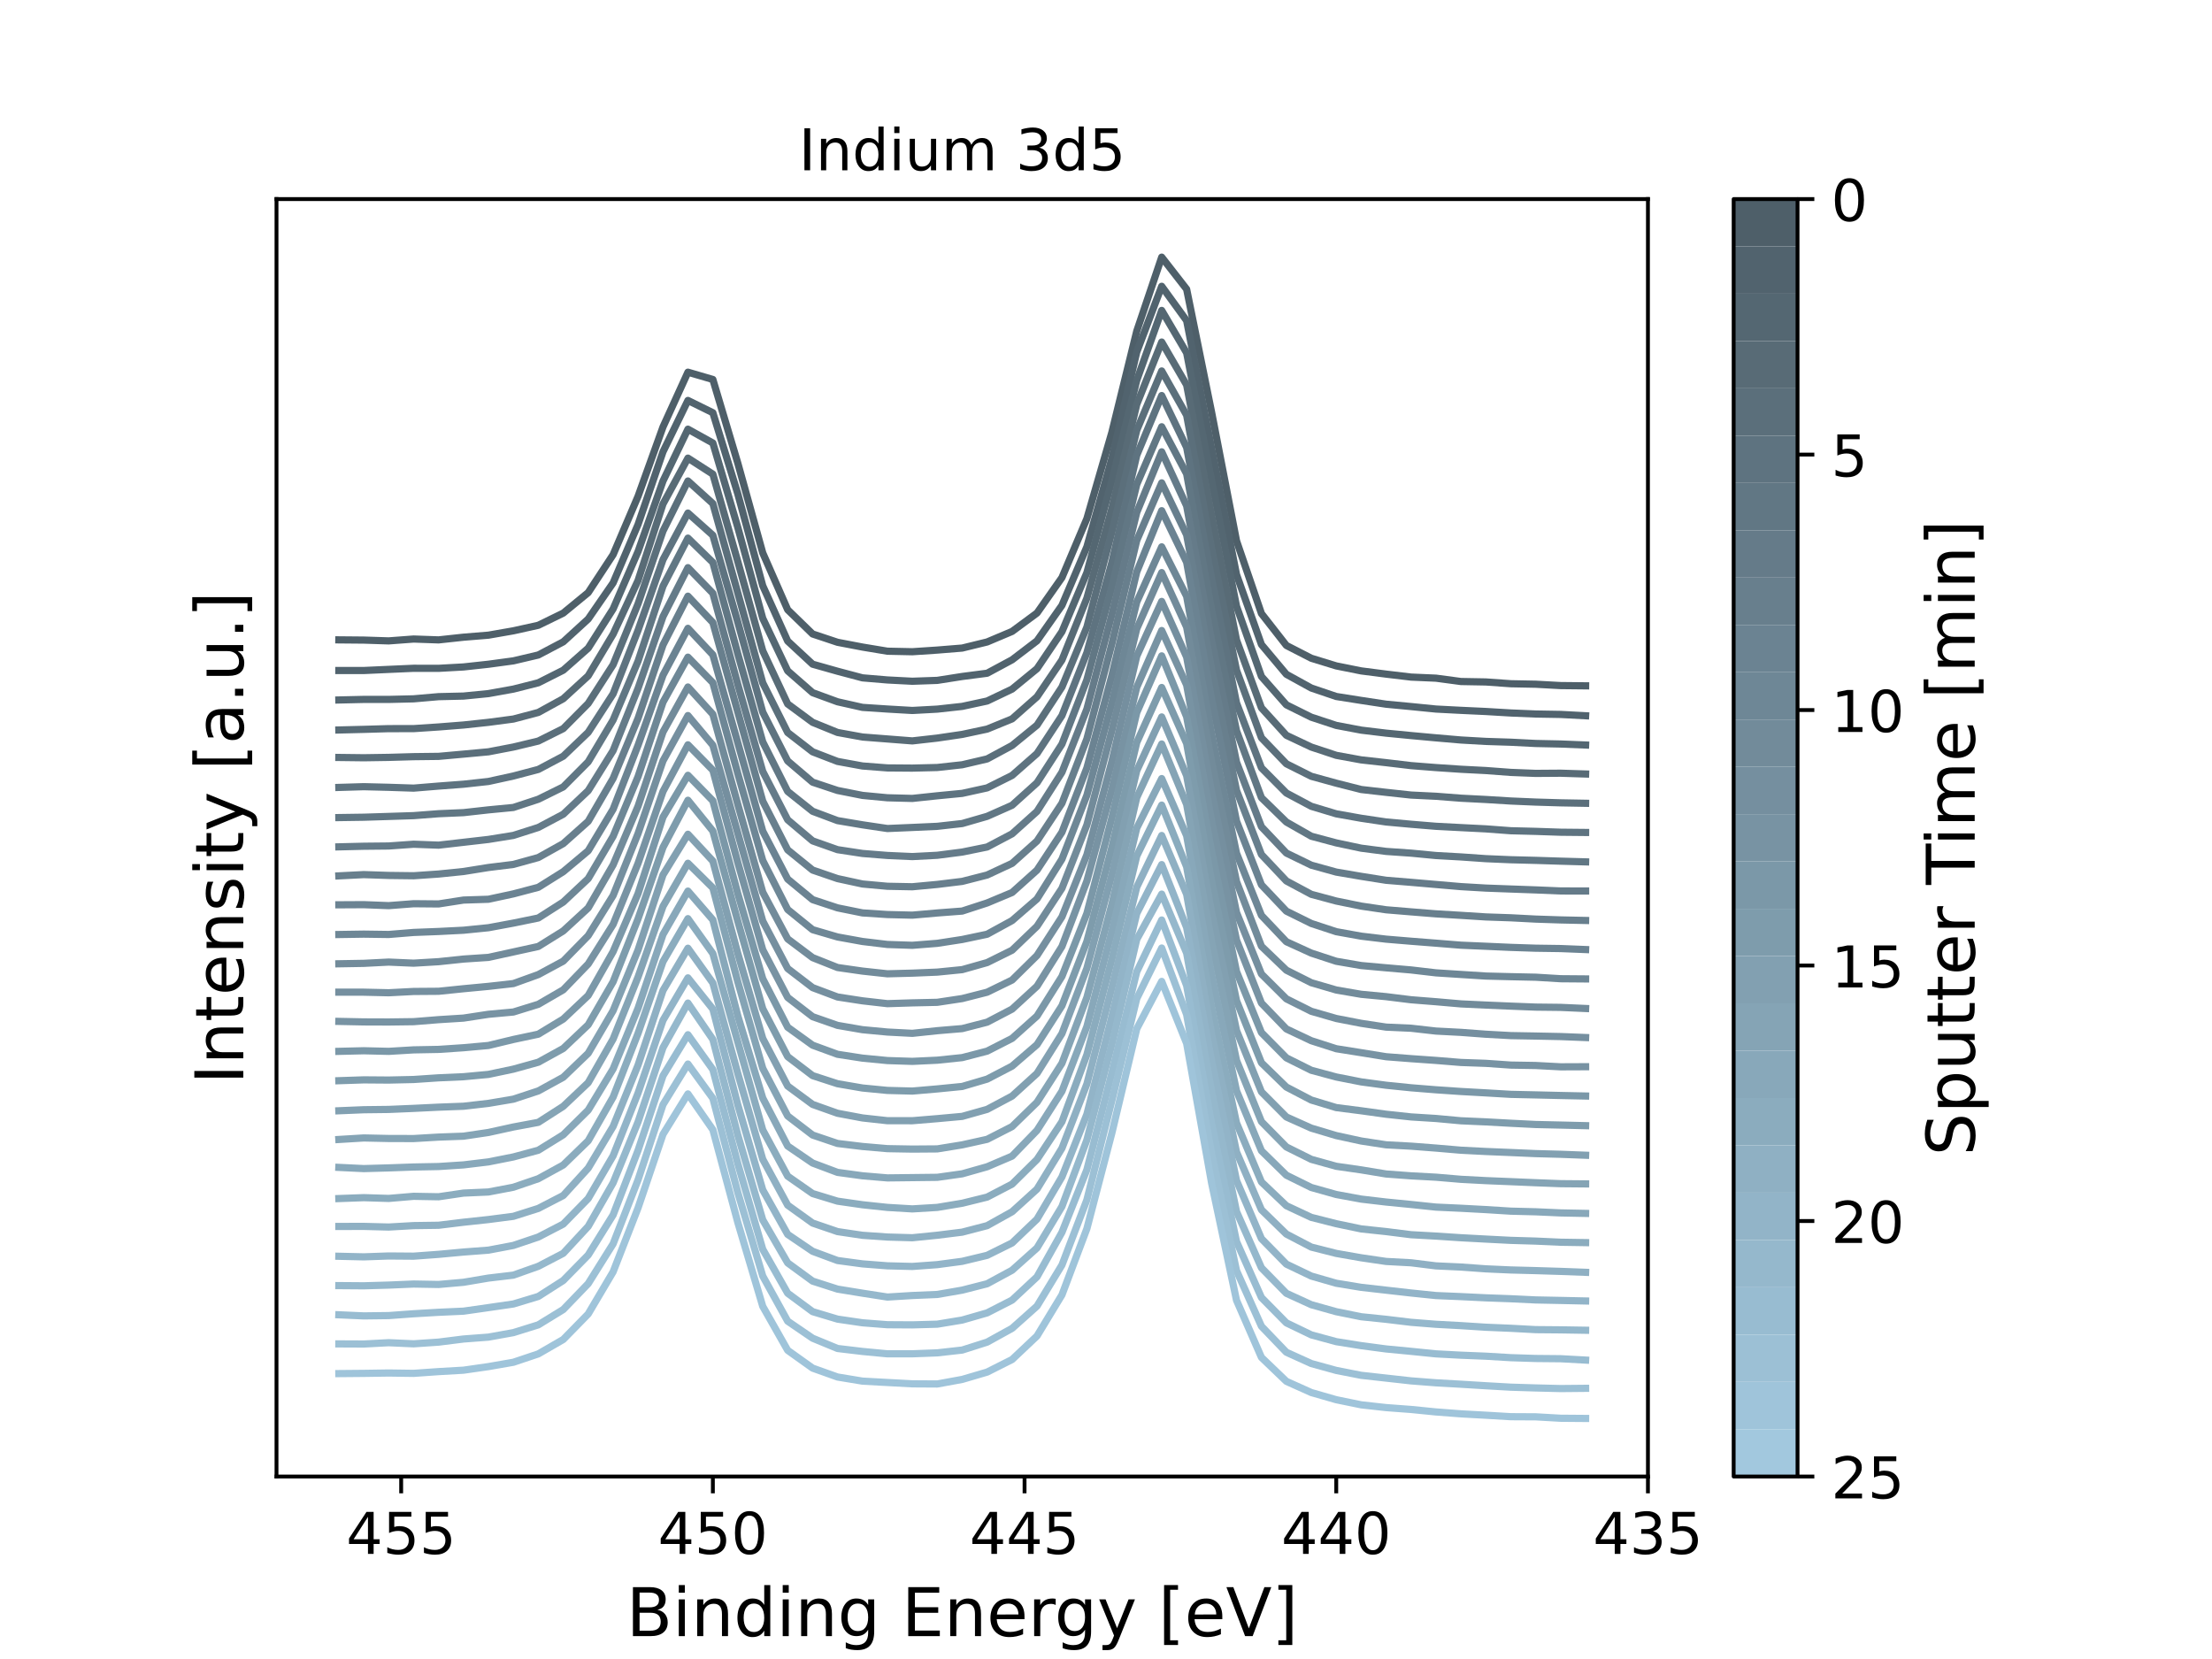 <?xml version="1.0" encoding="utf-8" standalone="no"?>
<!DOCTYPE svg PUBLIC "-//W3C//DTD SVG 1.1//EN"
  "http://www.w3.org/Graphics/SVG/1.1/DTD/svg11.dtd">
<!-- Created with matplotlib (https://matplotlib.org/) -->
<svg height="345.6pt" version="1.1" viewBox="0 0 460.8 345.6" width="460.8pt" xmlns="http://www.w3.org/2000/svg" xmlns:xlink="http://www.w3.org/1999/xlink">
 <defs>
  <style type="text/css">*{stroke-linecap:butt;stroke-linejoin:round;}</style>
 </defs>
 <g id="figure_1">
  <g id="patch_1">
   <path d="M 0 345.6 
L 460.8 345.6 
L 460.8 0 
L 0 0 
z
" style="fill:#ffffff;"/>
  </g>
  <g id="axes_1">
   <g id="patch_2">
    <path d="M 57.6 307.584 
L 343.296 307.584 
L 343.296 41.472 
L 57.6 41.472 
z
" style="fill:#ffffff;"/>
   </g>
   <g id="matplotlib.axis_1">
    <g id="xtick_1">
     <g id="line2d_1">
      <defs>
       <path d="M 0 0 
L 0 3.5 
" id="m3de5f3be08" style="stroke:#000000;stroke-width:0.8;"/>
      </defs>
      <g>
       <use style="stroke:#000000;stroke-width:0.8;" x="343.296" xlink:href="#m3de5f3be08" y="307.584"/>
      </g>
     </g>
     <g id="text_1">
      <!-- 435 -->
      <g transform="translate(331.844 323.702)scale(0.12 -0.12)">
       <defs>
        <path d="M 37.797 64.312 
L 12.891 25.391 
L 37.797 25.391 
z
M 35.203 72.906 
L 47.609 72.906 
L 47.609 25.391 
L 58.016 25.391 
L 58.016 17.188 
L 47.609 17.188 
L 47.609 0 
L 37.797 0 
L 37.797 17.188 
L 4.891 17.188 
L 4.891 26.703 
z
" id="DejaVuSans-52"/>
        <path d="M 40.578 39.312 
Q 47.656 37.797 51.625 33 
Q 55.609 28.219 55.609 21.188 
Q 55.609 10.406 48.188 4.484 
Q 40.766 -1.422 27.094 -1.422 
Q 22.516 -1.422 17.656 -0.516 
Q 12.797 0.391 7.625 2.203 
L 7.625 11.719 
Q 11.719 9.328 16.594 8.109 
Q 21.484 6.891 26.812 6.891 
Q 36.078 6.891 40.938 10.547 
Q 45.797 14.203 45.797 21.188 
Q 45.797 27.641 41.281 31.266 
Q 36.766 34.906 28.719 34.906 
L 20.219 34.906 
L 20.219 43.016 
L 29.109 43.016 
Q 36.375 43.016 40.234 45.922 
Q 44.094 48.828 44.094 54.297 
Q 44.094 59.906 40.109 62.906 
Q 36.141 65.922 28.719 65.922 
Q 24.656 65.922 20.016 65.031 
Q 15.375 64.156 9.812 62.312 
L 9.812 71.094 
Q 15.438 72.656 20.344 73.438 
Q 25.25 74.219 29.594 74.219 
Q 40.828 74.219 47.359 69.109 
Q 53.906 64.016 53.906 55.328 
Q 53.906 49.266 50.438 45.094 
Q 46.969 40.922 40.578 39.312 
z
" id="DejaVuSans-51"/>
        <path d="M 10.797 72.906 
L 49.516 72.906 
L 49.516 64.594 
L 19.828 64.594 
L 19.828 46.734 
Q 21.969 47.469 24.109 47.828 
Q 26.266 48.188 28.422 48.188 
Q 40.625 48.188 47.75 41.5 
Q 54.891 34.812 54.891 23.391 
Q 54.891 11.625 47.562 5.094 
Q 40.234 -1.422 26.906 -1.422 
Q 22.312 -1.422 17.547 -0.641 
Q 12.797 0.141 7.719 1.703 
L 7.719 11.625 
Q 12.109 9.234 16.797 8.062 
Q 21.484 6.891 26.703 6.891 
Q 35.156 6.891 40.078 11.328 
Q 45.016 15.766 45.016 23.391 
Q 45.016 31 40.078 35.438 
Q 35.156 39.891 26.703 39.891 
Q 22.75 39.891 18.812 39.016 
Q 14.891 38.141 10.797 36.281 
z
" id="DejaVuSans-53"/>
       </defs>
       <use xlink:href="#DejaVuSans-52"/>
       <use x="63.623" xlink:href="#DejaVuSans-51"/>
       <use x="127.246" xlink:href="#DejaVuSans-53"/>
      </g>
     </g>
    </g>
    <g id="xtick_2">
     <g id="line2d_2">
      <g>
       <use style="stroke:#000000;stroke-width:0.8;" x="278.365" xlink:href="#m3de5f3be08" y="307.584"/>
      </g>
     </g>
     <g id="text_2">
      <!-- 440 -->
      <g transform="translate(266.913 323.702)scale(0.12 -0.12)">
       <defs>
        <path d="M 31.781 66.406 
Q 24.172 66.406 20.328 58.906 
Q 16.5 51.422 16.5 36.375 
Q 16.5 21.391 20.328 13.891 
Q 24.172 6.391 31.781 6.391 
Q 39.453 6.391 43.281 13.891 
Q 47.125 21.391 47.125 36.375 
Q 47.125 51.422 43.281 58.906 
Q 39.453 66.406 31.781 66.406 
z
M 31.781 74.219 
Q 44.047 74.219 50.516 64.516 
Q 56.984 54.828 56.984 36.375 
Q 56.984 17.969 50.516 8.266 
Q 44.047 -1.422 31.781 -1.422 
Q 19.531 -1.422 13.062 8.266 
Q 6.594 17.969 6.594 36.375 
Q 6.594 54.828 13.062 64.516 
Q 19.531 74.219 31.781 74.219 
z
" id="DejaVuSans-48"/>
       </defs>
       <use xlink:href="#DejaVuSans-52"/>
       <use x="63.623" xlink:href="#DejaVuSans-52"/>
       <use x="127.246" xlink:href="#DejaVuSans-48"/>
      </g>
     </g>
    </g>
    <g id="xtick_3">
     <g id="line2d_3">
      <g>
       <use style="stroke:#000000;stroke-width:0.8;" x="213.434" xlink:href="#m3de5f3be08" y="307.584"/>
      </g>
     </g>
     <g id="text_3">
      <!-- 445 -->
      <g transform="translate(201.982 323.702)scale(0.12 -0.12)">
       <use xlink:href="#DejaVuSans-52"/>
       <use x="63.623" xlink:href="#DejaVuSans-52"/>
       <use x="127.246" xlink:href="#DejaVuSans-53"/>
      </g>
     </g>
    </g>
    <g id="xtick_4">
     <g id="line2d_4">
      <g>
       <use style="stroke:#000000;stroke-width:0.8;" x="148.503" xlink:href="#m3de5f3be08" y="307.584"/>
      </g>
     </g>
     <g id="text_4">
      <!-- 450 -->
      <g transform="translate(137.051 323.702)scale(0.12 -0.12)">
       <use xlink:href="#DejaVuSans-52"/>
       <use x="63.623" xlink:href="#DejaVuSans-53"/>
       <use x="127.246" xlink:href="#DejaVuSans-48"/>
      </g>
     </g>
    </g>
    <g id="xtick_5">
     <g id="line2d_5">
      <g>
       <use style="stroke:#000000;stroke-width:0.8;" x="83.572" xlink:href="#m3de5f3be08" y="307.584"/>
      </g>
     </g>
     <g id="text_5">
      <!-- 455 -->
      <g transform="translate(72.12 323.702)scale(0.12 -0.12)">
       <use xlink:href="#DejaVuSans-52"/>
       <use x="63.623" xlink:href="#DejaVuSans-53"/>
       <use x="127.246" xlink:href="#DejaVuSans-53"/>
      </g>
     </g>
    </g>
    <g id="text_6">
     <!-- Binding Energy [eV] -->
     <g transform="translate(130.48 340.836)scale(0.14 -0.14)">
      <defs>
       <path d="M 19.672 34.812 
L 19.672 8.109 
L 35.5 8.109 
Q 43.453 8.109 47.281 11.406 
Q 51.125 14.703 51.125 21.484 
Q 51.125 28.328 47.281 31.562 
Q 43.453 34.812 35.5 34.812 
z
M 19.672 64.797 
L 19.672 42.828 
L 34.281 42.828 
Q 41.5 42.828 45.031 45.531 
Q 48.578 48.25 48.578 53.812 
Q 48.578 59.328 45.031 62.062 
Q 41.5 64.797 34.281 64.797 
z
M 9.812 72.906 
L 35.016 72.906 
Q 46.297 72.906 52.391 68.219 
Q 58.5 63.531 58.5 54.891 
Q 58.5 48.188 55.375 44.234 
Q 52.25 40.281 46.188 39.312 
Q 53.469 37.75 57.5 32.781 
Q 61.531 27.828 61.531 20.406 
Q 61.531 10.641 54.891 5.312 
Q 48.25 0 35.984 0 
L 9.812 0 
z
" id="DejaVuSans-66"/>
       <path d="M 9.422 54.688 
L 18.406 54.688 
L 18.406 0 
L 9.422 0 
z
M 9.422 75.984 
L 18.406 75.984 
L 18.406 64.594 
L 9.422 64.594 
z
" id="DejaVuSans-105"/>
       <path d="M 54.891 33.016 
L 54.891 0 
L 45.906 0 
L 45.906 32.719 
Q 45.906 40.484 42.875 44.328 
Q 39.844 48.188 33.797 48.188 
Q 26.516 48.188 22.312 43.547 
Q 18.109 38.922 18.109 30.906 
L 18.109 0 
L 9.078 0 
L 9.078 54.688 
L 18.109 54.688 
L 18.109 46.188 
Q 21.344 51.125 25.703 53.562 
Q 30.078 56 35.797 56 
Q 45.219 56 50.047 50.172 
Q 54.891 44.344 54.891 33.016 
z
" id="DejaVuSans-110"/>
       <path d="M 45.406 46.391 
L 45.406 75.984 
L 54.391 75.984 
L 54.391 0 
L 45.406 0 
L 45.406 8.203 
Q 42.578 3.328 38.25 0.953 
Q 33.938 -1.422 27.875 -1.422 
Q 17.969 -1.422 11.734 6.484 
Q 5.516 14.406 5.516 27.297 
Q 5.516 40.188 11.734 48.094 
Q 17.969 56 27.875 56 
Q 33.938 56 38.25 53.625 
Q 42.578 51.266 45.406 46.391 
z
M 14.797 27.297 
Q 14.797 17.391 18.875 11.75 
Q 22.953 6.109 30.078 6.109 
Q 37.203 6.109 41.297 11.75 
Q 45.406 17.391 45.406 27.297 
Q 45.406 37.203 41.297 42.844 
Q 37.203 48.484 30.078 48.484 
Q 22.953 48.484 18.875 42.844 
Q 14.797 37.203 14.797 27.297 
z
" id="DejaVuSans-100"/>
       <path d="M 45.406 27.984 
Q 45.406 37.75 41.375 43.109 
Q 37.359 48.484 30.078 48.484 
Q 22.859 48.484 18.828 43.109 
Q 14.797 37.75 14.797 27.984 
Q 14.797 18.266 18.828 12.891 
Q 22.859 7.516 30.078 7.516 
Q 37.359 7.516 41.375 12.891 
Q 45.406 18.266 45.406 27.984 
z
M 54.391 6.781 
Q 54.391 -7.172 48.188 -13.984 
Q 42 -20.797 29.203 -20.797 
Q 24.469 -20.797 20.266 -20.094 
Q 16.062 -19.391 12.109 -17.922 
L 12.109 -9.188 
Q 16.062 -11.328 19.922 -12.344 
Q 23.781 -13.375 27.781 -13.375 
Q 36.625 -13.375 41.016 -8.766 
Q 45.406 -4.156 45.406 5.172 
L 45.406 9.625 
Q 42.625 4.781 38.281 2.391 
Q 33.938 0 27.875 0 
Q 17.828 0 11.672 7.656 
Q 5.516 15.328 5.516 27.984 
Q 5.516 40.672 11.672 48.328 
Q 17.828 56 27.875 56 
Q 33.938 56 38.281 53.609 
Q 42.625 51.219 45.406 46.391 
L 45.406 54.688 
L 54.391 54.688 
z
" id="DejaVuSans-103"/>
       <path id="DejaVuSans-32"/>
       <path d="M 9.812 72.906 
L 55.906 72.906 
L 55.906 64.594 
L 19.672 64.594 
L 19.672 43.016 
L 54.391 43.016 
L 54.391 34.719 
L 19.672 34.719 
L 19.672 8.297 
L 56.781 8.297 
L 56.781 0 
L 9.812 0 
z
" id="DejaVuSans-69"/>
       <path d="M 56.203 29.594 
L 56.203 25.203 
L 14.891 25.203 
Q 15.484 15.922 20.484 11.062 
Q 25.484 6.203 34.422 6.203 
Q 39.594 6.203 44.453 7.469 
Q 49.312 8.734 54.109 11.281 
L 54.109 2.781 
Q 49.266 0.734 44.188 -0.344 
Q 39.109 -1.422 33.891 -1.422 
Q 20.797 -1.422 13.156 6.188 
Q 5.516 13.812 5.516 26.812 
Q 5.516 40.234 12.766 48.109 
Q 20.016 56 32.328 56 
Q 43.359 56 49.781 48.891 
Q 56.203 41.797 56.203 29.594 
z
M 47.219 32.234 
Q 47.125 39.594 43.094 43.984 
Q 39.062 48.391 32.422 48.391 
Q 24.906 48.391 20.391 44.141 
Q 15.875 39.891 15.188 32.172 
z
" id="DejaVuSans-101"/>
       <path d="M 41.109 46.297 
Q 39.594 47.172 37.812 47.578 
Q 36.031 48 33.891 48 
Q 26.266 48 22.188 43.047 
Q 18.109 38.094 18.109 28.812 
L 18.109 0 
L 9.078 0 
L 9.078 54.688 
L 18.109 54.688 
L 18.109 46.188 
Q 20.953 51.172 25.484 53.578 
Q 30.031 56 36.531 56 
Q 37.453 56 38.578 55.875 
Q 39.703 55.766 41.062 55.516 
z
" id="DejaVuSans-114"/>
       <path d="M 32.172 -5.078 
Q 28.375 -14.844 24.75 -17.812 
Q 21.141 -20.797 15.094 -20.797 
L 7.906 -20.797 
L 7.906 -13.281 
L 13.188 -13.281 
Q 16.891 -13.281 18.938 -11.516 
Q 21 -9.766 23.484 -3.219 
L 25.094 0.875 
L 2.984 54.688 
L 12.5 54.688 
L 29.594 11.922 
L 46.688 54.688 
L 56.203 54.688 
z
" id="DejaVuSans-121"/>
       <path d="M 8.594 75.984 
L 29.297 75.984 
L 29.297 69 
L 17.578 69 
L 17.578 -6.203 
L 29.297 -6.203 
L 29.297 -13.188 
L 8.594 -13.188 
z
" id="DejaVuSans-91"/>
       <path d="M 28.609 0 
L 0.781 72.906 
L 11.078 72.906 
L 34.188 11.531 
L 57.328 72.906 
L 67.578 72.906 
L 39.797 0 
z
" id="DejaVuSans-86"/>
       <path d="M 30.422 75.984 
L 30.422 -13.188 
L 9.719 -13.188 
L 9.719 -6.203 
L 21.391 -6.203 
L 21.391 69 
L 9.719 69 
L 9.719 75.984 
z
" id="DejaVuSans-93"/>
      </defs>
      <use xlink:href="#DejaVuSans-66"/>
      <use x="68.604" xlink:href="#DejaVuSans-105"/>
      <use x="96.387" xlink:href="#DejaVuSans-110"/>
      <use x="159.766" xlink:href="#DejaVuSans-100"/>
      <use x="223.242" xlink:href="#DejaVuSans-105"/>
      <use x="251.025" xlink:href="#DejaVuSans-110"/>
      <use x="314.404" xlink:href="#DejaVuSans-103"/>
      <use x="377.881" xlink:href="#DejaVuSans-32"/>
      <use x="409.668" xlink:href="#DejaVuSans-69"/>
      <use x="472.852" xlink:href="#DejaVuSans-110"/>
      <use x="536.23" xlink:href="#DejaVuSans-101"/>
      <use x="597.754" xlink:href="#DejaVuSans-114"/>
      <use x="637.117" xlink:href="#DejaVuSans-103"/>
      <use x="700.594" xlink:href="#DejaVuSans-121"/>
      <use x="759.773" xlink:href="#DejaVuSans-32"/>
      <use x="791.561" xlink:href="#DejaVuSans-91"/>
      <use x="830.574" xlink:href="#DejaVuSans-101"/>
      <use x="892.098" xlink:href="#DejaVuSans-86"/>
      <use x="960.506" xlink:href="#DejaVuSans-93"/>
     </g>
    </g>
   </g>
   <g id="matplotlib.axis_2">
    <g id="ytick_1"/>
    <g id="ytick_2"/>
    <g id="ytick_3"/>
    <g id="ytick_4"/>
    <g id="ytick_5"/>
    <g id="ytick_6"/>
    <g id="ytick_7"/>
    <g id="ytick_8"/>
    <g id="ytick_9"/>
    <g id="text_7">
     <!-- Intensity [a.u.] -->
     <g transform="translate(50.688 225.858)rotate(-90)scale(0.14 -0.14)">
      <defs>
       <path d="M 9.812 72.906 
L 19.672 72.906 
L 19.672 0 
L 9.812 0 
z
" id="DejaVuSans-73"/>
       <path d="M 18.312 70.219 
L 18.312 54.688 
L 36.812 54.688 
L 36.812 47.703 
L 18.312 47.703 
L 18.312 18.016 
Q 18.312 11.328 20.141 9.422 
Q 21.969 7.516 27.594 7.516 
L 36.812 7.516 
L 36.812 0 
L 27.594 0 
Q 17.188 0 13.234 3.875 
Q 9.281 7.766 9.281 18.016 
L 9.281 47.703 
L 2.688 47.703 
L 2.688 54.688 
L 9.281 54.688 
L 9.281 70.219 
z
" id="DejaVuSans-116"/>
       <path d="M 44.281 53.078 
L 44.281 44.578 
Q 40.484 46.531 36.375 47.5 
Q 32.281 48.484 27.875 48.484 
Q 21.188 48.484 17.844 46.438 
Q 14.5 44.391 14.5 40.281 
Q 14.5 37.156 16.891 35.375 
Q 19.281 33.594 26.516 31.984 
L 29.594 31.297 
Q 39.156 29.25 43.188 25.516 
Q 47.219 21.781 47.219 15.094 
Q 47.219 7.469 41.188 3.016 
Q 35.156 -1.422 24.609 -1.422 
Q 20.219 -1.422 15.453 -0.562 
Q 10.688 0.297 5.422 2 
L 5.422 11.281 
Q 10.406 8.688 15.234 7.391 
Q 20.062 6.109 24.812 6.109 
Q 31.156 6.109 34.562 8.281 
Q 37.984 10.453 37.984 14.406 
Q 37.984 18.062 35.516 20.016 
Q 33.062 21.969 24.703 23.781 
L 21.578 24.516 
Q 13.234 26.266 9.516 29.906 
Q 5.812 33.547 5.812 39.891 
Q 5.812 47.609 11.281 51.797 
Q 16.75 56 26.812 56 
Q 31.781 56 36.172 55.266 
Q 40.578 54.547 44.281 53.078 
z
" id="DejaVuSans-115"/>
       <path d="M 34.281 27.484 
Q 23.391 27.484 19.188 25 
Q 14.984 22.516 14.984 16.5 
Q 14.984 11.719 18.141 8.906 
Q 21.297 6.109 26.703 6.109 
Q 34.188 6.109 38.703 11.406 
Q 43.219 16.703 43.219 25.484 
L 43.219 27.484 
z
M 52.203 31.203 
L 52.203 0 
L 43.219 0 
L 43.219 8.297 
Q 40.141 3.328 35.547 0.953 
Q 30.953 -1.422 24.312 -1.422 
Q 15.922 -1.422 10.953 3.297 
Q 6 8.016 6 15.922 
Q 6 25.141 12.172 29.828 
Q 18.359 34.516 30.609 34.516 
L 43.219 34.516 
L 43.219 35.406 
Q 43.219 41.609 39.141 45 
Q 35.062 48.391 27.688 48.391 
Q 23 48.391 18.547 47.266 
Q 14.109 46.141 10.016 43.891 
L 10.016 52.203 
Q 14.938 54.109 19.578 55.047 
Q 24.219 56 28.609 56 
Q 40.484 56 46.344 49.844 
Q 52.203 43.703 52.203 31.203 
z
" id="DejaVuSans-97"/>
       <path d="M 10.688 12.406 
L 21 12.406 
L 21 0 
L 10.688 0 
z
" id="DejaVuSans-46"/>
       <path d="M 8.5 21.578 
L 8.5 54.688 
L 17.484 54.688 
L 17.484 21.922 
Q 17.484 14.156 20.5 10.266 
Q 23.531 6.391 29.594 6.391 
Q 36.859 6.391 41.078 11.031 
Q 45.312 15.672 45.312 23.688 
L 45.312 54.688 
L 54.297 54.688 
L 54.297 0 
L 45.312 0 
L 45.312 8.406 
Q 42.047 3.422 37.719 1 
Q 33.406 -1.422 27.688 -1.422 
Q 18.266 -1.422 13.375 4.438 
Q 8.5 10.297 8.5 21.578 
z
M 31.109 56 
z
" id="DejaVuSans-117"/>
      </defs>
      <use xlink:href="#DejaVuSans-73"/>
      <use x="29.492" xlink:href="#DejaVuSans-110"/>
      <use x="92.871" xlink:href="#DejaVuSans-116"/>
      <use x="132.08" xlink:href="#DejaVuSans-101"/>
      <use x="193.604" xlink:href="#DejaVuSans-110"/>
      <use x="256.982" xlink:href="#DejaVuSans-115"/>
      <use x="309.082" xlink:href="#DejaVuSans-105"/>
      <use x="336.865" xlink:href="#DejaVuSans-116"/>
      <use x="376.074" xlink:href="#DejaVuSans-121"/>
      <use x="435.254" xlink:href="#DejaVuSans-32"/>
      <use x="467.041" xlink:href="#DejaVuSans-91"/>
      <use x="506.055" xlink:href="#DejaVuSans-97"/>
      <use x="567.334" xlink:href="#DejaVuSans-46"/>
      <use x="599.121" xlink:href="#DejaVuSans-117"/>
      <use x="662.5" xlink:href="#DejaVuSans-46"/>
      <use x="694.287" xlink:href="#DejaVuSans-93"/>
     </g>
    </g>
   </g>
   <g id="line2d_6">
    <path clip-path="url(#p8f5e432510)" d="M 70.586 133.295 
L 75.781 133.341 
L 80.975 133.509 
L 86.17 133.12 
L 91.364 133.301 
L 96.559 132.74 
L 101.753 132.316 
L 106.947 131.408 
L 112.142 130.257 
L 117.336 127.72 
L 122.531 123.452 
L 127.725 115.541 
L 132.92 103.376 
L 138.114 88.934 
L 143.309 77.534 
L 148.503 79.051 
L 153.698 96.478 
L 158.892 115.181 
L 164.087 127.018 
L 169.281 132.069 
L 174.476 133.8 
L 179.67 134.794 
L 184.865 135.657 
L 190.059 135.767 
L 195.254 135.422 
L 200.448 135.002 
L 205.642 133.733 
L 210.837 131.54 
L 216.031 127.704 
L 221.226 120.313 
L 226.42 108.032 
L 231.615 90.08 
L 236.809 68.966 
L 242.004 53.568 
L 247.198 60.244 
L 252.393 85.842 
L 257.587 112.645 
L 262.782 127.816 
L 267.976 134.459 
L 273.171 137.126 
L 278.365 138.72 
L 283.56 139.761 
L 288.754 140.43 
L 293.949 141.048 
L 299.143 141.275 
L 304.337 141.971 
L 309.532 142.064 
L 314.726 142.434 
L 319.921 142.535 
L 325.115 142.818 
L 330.31 142.872 
" style="fill:none;stroke:#4e5f69;stroke-linecap:square;stroke-width:1.5;"/>
   </g>
   <g id="line2d_7">
    <path clip-path="url(#p8f5e432510)" d="M 70.586 139.674 
L 75.781 139.679 
L 80.975 139.446 
L 86.17 139.216 
L 91.364 139.227 
L 96.559 138.938 
L 101.753 138.371 
L 106.947 137.669 
L 112.142 136.446 
L 117.336 133.707 
L 122.531 128.954 
L 127.725 121.423 
L 132.92 109.247 
L 138.114 94.114 
L 143.309 83.42 
L 148.503 85.977 
L 153.698 102.879 
L 158.892 122.021 
L 164.087 133.544 
L 169.281 138.361 
L 174.476 139.831 
L 179.67 141.209 
L 184.865 141.647 
L 190.059 141.916 
L 195.254 141.735 
L 200.448 140.921 
L 205.642 140.247 
L 210.837 137.452 
L 216.031 133.491 
L 221.226 126.101 
L 226.42 113.893 
L 231.615 95.506 
L 236.809 73.332 
L 242.004 59.637 
L 247.198 66.796 
L 252.393 93.346 
L 257.587 119.671 
L 262.782 134.275 
L 267.976 140.469 
L 273.171 143.33 
L 278.365 145.091 
L 283.56 145.91 
L 288.754 146.698 
L 293.949 147.189 
L 299.143 147.707 
L 304.337 147.975 
L 309.532 148.216 
L 314.726 148.527 
L 319.921 148.741 
L 325.115 148.83 
L 330.31 149.105 
" style="fill:none;stroke:#51636e;stroke-linecap:square;stroke-width:1.5;"/>
   </g>
   <g id="line2d_8">
    <path clip-path="url(#p8f5e432510)" d="M 70.586 145.818 
L 75.781 145.699 
L 80.975 145.702 
L 86.17 145.578 
L 91.364 145.126 
L 96.559 145.004 
L 101.753 144.488 
L 106.947 143.552 
L 112.142 142.236 
L 117.336 139.617 
L 122.531 135.025 
L 127.725 126.845 
L 132.92 114.881 
L 138.114 100.205 
L 143.309 89.406 
L 148.503 92.288 
L 153.698 109.862 
L 158.892 128.809 
L 164.087 139.751 
L 169.281 144.294 
L 174.476 146.194 
L 179.67 147.361 
L 184.865 147.703 
L 190.059 148.003 
L 195.254 147.723 
L 200.448 147.153 
L 205.642 146.033 
L 210.837 143.556 
L 216.031 139.297 
L 221.226 131.586 
L 226.42 119.283 
L 231.615 100.165 
L 236.809 79.225 
L 242.004 64.668 
L 247.198 73.514 
L 252.393 100.118 
L 257.587 126.279 
L 262.782 140.926 
L 267.976 146.83 
L 273.171 149.408 
L 278.365 151.116 
L 283.56 152.1 
L 288.754 152.727 
L 293.949 153.232 
L 299.143 153.707 
L 304.337 154.154 
L 309.532 154.449 
L 314.726 154.617 
L 319.921 154.881 
L 325.115 154.991 
L 330.31 155.2 
" style="fill:none;stroke:#546772;stroke-linecap:square;stroke-width:1.5;"/>
   </g>
   <g id="line2d_9">
    <path clip-path="url(#p8f5e432510)" d="M 70.586 152.068 
L 75.781 151.94 
L 80.975 151.789 
L 86.17 151.784 
L 91.364 151.44 
L 96.559 151.03 
L 101.753 150.474 
L 106.947 149.789 
L 112.142 148.414 
L 117.336 145.559 
L 122.531 140.788 
L 127.725 132.095 
L 132.92 120.915 
L 138.114 104.985 
L 143.309 95.434 
L 148.503 98.779 
L 153.698 116.976 
L 158.892 135.574 
L 164.087 146.643 
L 169.281 150.476 
L 174.476 152.587 
L 179.67 153.534 
L 184.865 153.939 
L 190.059 154.343 
L 195.254 153.755 
L 200.448 152.99 
L 205.642 151.882 
L 210.837 149.758 
L 216.031 145.158 
L 221.226 137.49 
L 226.42 124.599 
L 231.615 105.932 
L 236.809 84.239 
L 242.004 71.252 
L 247.198 80.198 
L 252.393 107.296 
L 257.587 133.316 
L 262.782 147.465 
L 267.976 153.179 
L 273.171 155.629 
L 278.365 157.348 
L 283.56 158.299 
L 288.754 158.875 
L 293.949 159.493 
L 299.143 159.901 
L 304.337 160.249 
L 309.532 160.516 
L 314.726 160.905 
L 319.921 161.11 
L 325.115 161.073 
L 330.31 161.238 
" style="fill:none;stroke:#586b76;stroke-linecap:square;stroke-width:1.5;"/>
   </g>
   <g id="line2d_10">
    <path clip-path="url(#p8f5e432510)" d="M 70.586 157.792 
L 75.781 157.855 
L 80.975 157.776 
L 86.17 157.626 
L 91.364 157.565 
L 96.559 157.095 
L 101.753 156.617 
L 106.947 155.621 
L 112.142 154.376 
L 117.336 151.785 
L 122.531 146.544 
L 127.725 138.464 
L 132.92 125.776 
L 138.114 110.621 
L 143.309 100.199 
L 148.503 104.902 
L 153.698 123.515 
L 158.892 142.247 
L 164.087 152.596 
L 169.281 156.617 
L 174.476 158.619 
L 179.67 159.569 
L 184.865 159.971 
L 190.059 160.011 
L 195.254 159.884 
L 200.448 159.313 
L 205.642 158.098 
L 210.837 155.302 
L 216.031 151.058 
L 221.226 143.118 
L 226.42 130.622 
L 231.615 110.854 
L 236.809 89.628 
L 242.004 77.279 
L 247.198 86.495 
L 252.393 114.26 
L 257.587 139.615 
L 262.782 153.7 
L 267.976 159.113 
L 273.171 161.72 
L 278.365 163.15 
L 283.56 164.469 
L 288.754 165.06 
L 293.949 165.625 
L 299.143 165.878 
L 304.337 166.28 
L 309.532 166.546 
L 314.726 166.864 
L 319.921 167.087 
L 325.115 167.244 
L 330.31 167.338 
" style="fill:none;stroke:#5b6f7b;stroke-linecap:square;stroke-width:1.5;"/>
   </g>
   <g id="line2d_11">
    <path clip-path="url(#p8f5e432510)" d="M 70.586 164.034 
L 75.781 163.88 
L 80.975 164.009 
L 86.17 164.181 
L 91.364 163.754 
L 96.559 163.363 
L 101.753 162.795 
L 106.947 161.657 
L 112.142 160.287 
L 117.336 157.534 
L 122.531 152.563 
L 127.725 144.531 
L 132.92 131.296 
L 138.114 116.578 
L 143.309 106.88 
L 148.503 111.511 
L 153.698 129.619 
L 158.892 148.345 
L 164.087 158.52 
L 169.281 162.943 
L 174.476 164.668 
L 179.67 165.698 
L 184.865 166.191 
L 190.059 166.327 
L 195.254 165.776 
L 200.448 165.273 
L 205.642 164.131 
L 210.837 161.539 
L 216.031 156.973 
L 221.226 149.059 
L 226.42 135.965 
L 231.615 117.182 
L 236.809 94.833 
L 242.004 82.398 
L 247.198 93.21 
L 252.393 120.492 
L 257.587 146.431 
L 262.782 159.965 
L 267.976 165.201 
L 273.171 167.971 
L 278.365 169.535 
L 283.56 170.461 
L 288.754 171.232 
L 293.949 171.704 
L 299.143 172.134 
L 304.337 172.404 
L 309.532 172.669 
L 314.726 173.057 
L 319.921 173.189 
L 325.115 173.366 
L 330.31 173.417 
" style="fill:none;stroke:#5e7380;stroke-linecap:square;stroke-width:1.5;"/>
   </g>
   <g id="line2d_12">
    <path clip-path="url(#p8f5e432510)" d="M 70.586 170.317 
L 75.781 170.241 
L 80.975 170.078 
L 86.17 169.911 
L 91.364 169.513 
L 96.559 169.287 
L 101.753 168.708 
L 106.947 168.21 
L 112.142 166.498 
L 117.336 163.93 
L 122.531 158.706 
L 127.725 149.985 
L 132.92 137.723 
L 138.114 122.099 
L 143.309 112.098 
L 148.503 117.167 
L 153.698 136.199 
L 158.892 154.549 
L 164.087 164.866 
L 169.281 169.004 
L 174.476 170.949 
L 179.67 171.824 
L 184.865 172.596 
L 190.059 172.374 
L 195.254 172.139 
L 200.448 171.557 
L 205.642 170.057 
L 210.837 167.755 
L 216.031 163.065 
L 221.226 155.004 
L 226.42 141.606 
L 231.615 122.271 
L 236.809 100.905 
L 242.004 88.9 
L 247.198 98.714 
L 252.393 127.047 
L 257.587 152.23 
L 262.782 166.177 
L 267.976 171.243 
L 273.171 174.205 
L 278.365 175.589 
L 283.56 176.691 
L 288.754 177.364 
L 293.949 177.723 
L 299.143 178.222 
L 304.337 178.513 
L 309.532 178.876 
L 314.726 179.098 
L 319.921 179.23 
L 325.115 179.397 
L 330.31 179.543 
" style="fill:none;stroke:#617784;stroke-linecap:square;stroke-width:1.5;"/>
   </g>
   <g id="line2d_13">
    <path clip-path="url(#p8f5e432510)" d="M 70.586 176.414 
L 75.781 176.287 
L 80.975 176.235 
L 86.17 175.865 
L 91.364 176.061 
L 96.559 175.464 
L 101.753 174.868 
L 106.947 174.032 
L 112.142 172.375 
L 117.336 169.622 
L 122.531 164.71 
L 127.725 156.355 
L 132.92 143.388 
L 138.114 128.441 
L 143.309 118.25 
L 148.503 123.589 
L 153.698 142.563 
L 158.892 160.699 
L 164.087 170.779 
L 169.281 175.168 
L 174.476 177.002 
L 179.67 177.791 
L 184.865 178.207 
L 190.059 178.441 
L 195.254 178.17 
L 200.448 177.501 
L 205.642 176.444 
L 210.837 173.705 
L 216.031 169.03 
L 221.226 160.872 
L 226.42 147.695 
L 231.615 128.028 
L 236.809 106.746 
L 242.004 94.124 
L 247.198 105.385 
L 252.393 133.423 
L 257.587 158.753 
L 262.782 172.234 
L 267.976 177.709 
L 273.171 180.234 
L 278.365 181.671 
L 283.56 182.558 
L 288.754 183.38 
L 293.949 183.805 
L 299.143 184.253 
L 304.337 184.698 
L 309.532 185.004 
L 314.726 185.198 
L 319.921 185.384 
L 325.115 185.602 
L 330.31 185.609 
" style="fill:none;stroke:#657b89;stroke-linecap:square;stroke-width:1.5;"/>
   </g>
   <g id="line2d_14">
    <path clip-path="url(#p8f5e432510)" d="M 70.586 182.459 
L 75.781 182.195 
L 80.975 182.371 
L 86.17 182.435 
L 91.364 182.077 
L 96.559 181.548 
L 101.753 180.716 
L 106.947 180.074 
L 112.142 178.641 
L 117.336 175.74 
L 122.531 171.103 
L 127.725 162.156 
L 132.92 149.636 
L 138.114 134.352 
L 143.309 124.195 
L 148.503 129.684 
L 153.698 148.327 
L 158.892 166.89 
L 164.087 177.046 
L 169.281 181.25 
L 174.476 183.029 
L 179.67 184.152 
L 184.865 184.625 
L 190.059 184.726 
L 195.254 184.242 
L 200.448 183.61 
L 205.642 182.281 
L 210.837 179.859 
L 216.031 175.205 
L 221.226 167.33 
L 226.42 153.912 
L 231.615 134.152 
L 236.809 112.578 
L 242.004 100.592 
L 247.198 111.426 
L 252.393 139.37 
L 257.587 164.652 
L 262.782 178.019 
L 267.976 183.522 
L 273.171 186.305 
L 278.365 187.702 
L 283.56 188.759 
L 288.754 189.524 
L 293.949 189.955 
L 299.143 190.371 
L 304.337 190.682 
L 309.532 191.013 
L 314.726 191.192 
L 319.921 191.464 
L 325.115 191.636 
L 330.31 191.75 
" style="fill:none;stroke:#687f8d;stroke-linecap:square;stroke-width:1.5;"/>
   </g>
   <g id="line2d_15">
    <path clip-path="url(#p8f5e432510)" d="M 70.586 188.486 
L 75.781 188.458 
L 80.975 188.662 
L 86.17 188.26 
L 91.364 188.306 
L 96.559 187.498 
L 101.753 187.331 
L 106.947 186.212 
L 112.142 184.843 
L 117.336 181.587 
L 122.531 177.231 
L 127.725 168.572 
L 132.92 155.247 
L 138.114 140.652 
L 143.309 130.891 
L 148.503 136.409 
L 153.698 154.736 
L 158.892 173.141 
L 164.087 183.13 
L 169.281 187.41 
L 174.476 189.124 
L 179.67 190.175 
L 184.865 190.516 
L 190.059 190.642 
L 195.254 190.187 
L 200.448 189.792 
L 205.642 188.099 
L 210.837 185.928 
L 216.031 181.263 
L 221.226 173.361 
L 226.42 159.972 
L 231.615 140.754 
L 236.809 119.135 
L 242.004 106.382 
L 247.198 117.126 
L 252.393 145.617 
L 257.587 171.048 
L 262.782 184.329 
L 267.976 189.809 
L 273.171 192.377 
L 278.365 194.087 
L 283.56 195.023 
L 288.754 195.642 
L 293.949 196.075 
L 299.143 196.481 
L 304.337 196.9 
L 309.532 197.123 
L 314.726 197.354 
L 319.921 197.526 
L 325.115 197.601 
L 330.31 197.81 
" style="fill:none;stroke:#6b8392;stroke-linecap:square;stroke-width:1.5;"/>
   </g>
   <g id="line2d_16">
    <path clip-path="url(#p8f5e432510)" d="M 70.586 194.675 
L 75.781 194.596 
L 80.975 194.668 
L 86.17 194.244 
L 91.364 194.044 
L 96.559 193.782 
L 101.753 193.261 
L 106.947 192.298 
L 112.142 191.234 
L 117.336 187.913 
L 122.531 183.036 
L 127.725 174.215 
L 132.92 161.773 
L 138.114 146.278 
L 143.309 136.898 
L 148.503 142.223 
L 153.698 161.138 
L 158.892 179.256 
L 164.087 189.467 
L 169.281 193.67 
L 174.476 195.187 
L 179.67 196.127 
L 184.865 196.75 
L 190.059 196.924 
L 195.254 196.513 
L 200.448 195.711 
L 205.642 194.618 
L 210.837 191.777 
L 216.031 187.262 
L 221.226 178.968 
L 226.42 165.654 
L 231.615 146.459 
L 236.809 125.411 
L 242.004 113.915 
L 247.198 124.224 
L 252.393 152.808 
L 257.587 177.735 
L 262.782 190.697 
L 267.976 196.177 
L 273.171 198.548 
L 278.365 200.251 
L 283.56 201.142 
L 288.754 201.61 
L 293.949 202.057 
L 299.143 202.663 
L 304.337 202.998 
L 309.532 203.329 
L 314.726 203.46 
L 319.921 203.57 
L 325.115 203.887 
L 330.31 203.928 
" style="fill:none;stroke:#6e8796;stroke-linecap:square;stroke-width:1.5;"/>
   </g>
   <g id="line2d_17">
    <path clip-path="url(#p8f5e432510)" d="M 70.586 200.773 
L 75.781 200.683 
L 80.975 200.418 
L 86.17 200.645 
L 91.364 200.335 
L 96.559 199.788 
L 101.753 199.443 
L 106.947 198.305 
L 112.142 197.168 
L 117.336 193.93 
L 122.531 189.141 
L 127.725 180.164 
L 132.92 167.943 
L 138.114 152.482 
L 143.309 143.114 
L 148.503 148.798 
L 153.698 167.551 
L 158.892 185.858 
L 164.087 195.589 
L 169.281 199.49 
L 174.476 201.552 
L 179.67 202.296 
L 184.865 202.86 
L 190.059 202.725 
L 195.254 202.508 
L 200.448 201.991 
L 205.642 200.522 
L 210.837 197.951 
L 216.031 192.961 
L 221.226 185.046 
L 226.42 171.83 
L 231.615 152.215 
L 236.809 130.98 
L 242.004 119.278 
L 247.198 130.636 
L 252.393 158.663 
L 257.587 183.64 
L 262.782 197.122 
L 267.976 202.109 
L 273.171 204.72 
L 278.365 206.237 
L 283.56 207.13 
L 288.754 207.622 
L 293.949 208.266 
L 299.143 208.677 
L 304.337 209.13 
L 309.532 209.376 
L 314.726 209.596 
L 319.921 209.797 
L 325.115 209.856 
L 330.31 210.087 
" style="fill:none;stroke:#728b9a;stroke-linecap:square;stroke-width:1.5;"/>
   </g>
   <g id="line2d_18">
    <path clip-path="url(#p8f5e432510)" d="M 70.586 206.681 
L 75.781 206.689 
L 80.975 206.809 
L 86.17 206.539 
L 91.364 206.502 
L 96.559 205.968 
L 101.753 205.478 
L 106.947 204.892 
L 112.142 203.023 
L 117.336 200.221 
L 122.531 194.915 
L 127.725 186.545 
L 132.92 173.639 
L 138.114 158.499 
L 143.309 149.06 
L 148.503 155.246 
L 153.698 173.575 
L 158.892 191.869 
L 164.087 201.759 
L 169.281 205.74 
L 174.476 207.69 
L 179.67 208.489 
L 184.865 209.08 
L 190.059 208.915 
L 195.254 208.801 
L 200.448 208.017 
L 205.642 206.694 
L 210.837 204.164 
L 216.031 199.045 
L 221.226 190.99 
L 226.42 178.056 
L 231.615 158.647 
L 236.809 136.674 
L 242.004 125.287 
L 247.198 136.873 
L 252.393 164.963 
L 257.587 190.08 
L 262.782 202.911 
L 267.976 208.079 
L 273.171 210.675 
L 278.365 212.171 
L 283.56 213.177 
L 288.754 213.967 
L 293.949 214.2 
L 299.143 214.788 
L 304.337 215.058 
L 309.532 215.449 
L 314.726 215.736 
L 319.921 215.828 
L 325.115 215.934 
L 330.31 216.138 
" style="fill:none;stroke:#758f9f;stroke-linecap:square;stroke-width:1.5;"/>
   </g>
   <g id="line2d_19">
    <path clip-path="url(#p8f5e432510)" d="M 70.586 212.775 
L 75.781 212.882 
L 80.975 212.9 
L 86.17 212.832 
L 91.364 212.414 
L 96.559 212.088 
L 101.753 211.294 
L 106.947 210.821 
L 112.142 209.215 
L 117.336 206.199 
L 122.531 200.817 
L 127.725 192.565 
L 132.92 179.842 
L 138.114 164.868 
L 143.309 155.155 
L 148.503 160.444 
L 153.698 179.68 
L 158.892 197.851 
L 164.087 207.788 
L 169.281 211.792 
L 174.476 213.606 
L 179.67 214.503 
L 184.865 214.991 
L 190.059 215.263 
L 195.254 214.711 
L 200.448 214.275 
L 205.642 212.936 
L 210.837 210.22 
L 216.031 205.446 
L 221.226 197.162 
L 226.42 183.527 
L 231.615 164.423 
L 236.809 143.161 
L 242.004 131.349 
L 247.198 142.701 
L 252.393 170.997 
L 257.587 195.833 
L 262.782 208.967 
L 267.976 214.351 
L 273.171 216.803 
L 278.365 218.469 
L 283.56 219.295 
L 288.754 220.135 
L 293.949 220.538 
L 299.143 220.904 
L 304.337 221.329 
L 309.532 221.513 
L 314.726 221.876 
L 319.921 221.963 
L 325.115 222.239 
L 330.31 222.217 
" style="fill:none;stroke:#7893a3;stroke-linecap:square;stroke-width:1.5;"/>
   </g>
   <g id="line2d_20">
    <path clip-path="url(#p8f5e432510)" d="M 70.586 219.016 
L 75.781 218.89 
L 80.975 219.017 
L 86.17 218.706 
L 91.364 218.608 
L 96.559 218.259 
L 101.753 217.793 
L 106.947 216.54 
L 112.142 215.437 
L 117.336 212.29 
L 122.531 207.381 
L 127.725 198.231 
L 132.92 186.147 
L 138.114 170.219 
L 143.309 161.506 
L 148.503 166.817 
L 153.698 186.144 
L 158.892 203.888 
L 164.087 213.988 
L 169.281 217.73 
L 174.476 219.629 
L 179.67 220.43 
L 184.865 220.932 
L 190.059 221.101 
L 195.254 220.857 
L 200.448 220.318 
L 205.642 218.969 
L 210.837 216.318 
L 216.031 211.658 
L 221.226 203.395 
L 226.42 190.275 
L 231.615 170.347 
L 236.809 148.44 
L 242.004 136.629 
L 247.198 149.314 
L 252.393 177.312 
L 257.587 202.381 
L 262.782 215.112 
L 267.976 220.371 
L 273.171 222.961 
L 278.365 224.357 
L 283.56 225.378 
L 288.754 226.076 
L 293.949 226.605 
L 299.143 227.021 
L 304.337 227.376 
L 309.532 227.665 
L 314.726 227.972 
L 319.921 228.087 
L 325.115 228.211 
L 330.31 228.32 
" style="fill:none;stroke:#7b98a8;stroke-linecap:square;stroke-width:1.5;"/>
   </g>
   <g id="line2d_21">
    <path clip-path="url(#p8f5e432510)" d="M 70.586 225.129 
L 75.781 224.955 
L 80.975 224.995 
L 86.17 224.878 
L 91.364 224.53 
L 96.559 224.299 
L 101.753 223.817 
L 106.947 222.72 
L 112.142 221.279 
L 117.336 218.415 
L 122.531 213.484 
L 127.725 204.512 
L 132.92 191.4 
L 138.114 176.528 
L 143.309 166.703 
L 148.503 173.111 
L 153.698 191.901 
L 158.892 210.136 
L 164.087 220.113 
L 169.281 224.073 
L 174.476 225.759 
L 179.67 226.652 
L 184.865 227.154 
L 190.059 227.288 
L 195.254 226.841 
L 200.448 226.328 
L 205.642 224.798 
L 210.837 222.095 
L 216.031 217.609 
L 221.226 209.502 
L 226.42 196.109 
L 231.615 176.506 
L 236.809 154.666 
L 242.004 143.214 
L 247.198 154.872 
L 252.393 183.52 
L 257.587 208.456 
L 262.782 221.402 
L 267.976 226.453 
L 273.171 229.161 
L 278.365 230.733 
L 283.56 231.394 
L 288.754 232.116 
L 293.949 232.674 
L 299.143 233 
L 304.337 233.478 
L 309.532 233.708 
L 314.726 233.993 
L 319.921 234.253 
L 325.115 234.371 
L 330.31 234.497 
" style="fill:none;stroke:#7e9cac;stroke-linecap:square;stroke-width:1.5;"/>
   </g>
   <g id="line2d_22">
    <path clip-path="url(#p8f5e432510)" d="M 70.586 231.392 
L 75.781 231.176 
L 80.975 231.114 
L 86.17 230.894 
L 91.364 230.642 
L 96.559 230.45 
L 101.753 229.852 
L 106.947 228.974 
L 112.142 227.261 
L 117.336 224.415 
L 122.531 219.421 
L 127.725 210.53 
L 132.92 197.899 
L 138.114 182.25 
L 143.309 173.79 
L 148.503 179.371 
L 153.698 198.613 
L 158.892 216.328 
L 164.087 226.24 
L 169.281 230.071 
L 174.476 231.915 
L 179.67 232.888 
L 184.865 233.461 
L 190.059 233.466 
L 195.254 233.035 
L 200.448 232.563 
L 205.642 231.099 
L 210.837 228.335 
L 216.031 223.609 
L 221.226 215.308 
L 226.42 201.702 
L 231.615 182.232 
L 236.809 160.548 
L 242.004 149.35 
L 247.198 161.579 
L 252.393 190.036 
L 257.587 214.664 
L 262.782 227.455 
L 267.976 232.685 
L 273.171 235.014 
L 278.365 236.565 
L 283.56 237.691 
L 288.754 238.487 
L 293.949 238.765 
L 299.143 239.166 
L 304.337 239.61 
L 309.532 239.876 
L 314.726 240.09 
L 319.921 240.317 
L 325.115 240.457 
L 330.31 240.654 
" style="fill:none;stroke:#82a0b1;stroke-linecap:square;stroke-width:1.5;"/>
   </g>
   <g id="line2d_23">
    <path clip-path="url(#p8f5e432510)" d="M 70.586 237.372 
L 75.781 237.056 
L 80.975 237.168 
L 86.17 237.181 
L 91.364 236.876 
L 96.559 236.686 
L 101.753 235.912 
L 106.947 234.773 
L 112.142 233.805 
L 117.336 230.468 
L 122.531 225.546 
L 127.725 216.445 
L 132.92 203.522 
L 138.114 188.801 
L 143.309 179.831 
L 148.503 184.963 
L 153.698 204.53 
L 158.892 222.554 
L 164.087 232.475 
L 169.281 236.45 
L 174.476 238.205 
L 179.67 238.833 
L 184.865 239.283 
L 190.059 239.375 
L 195.254 239.337 
L 200.448 238.492 
L 205.642 237.342 
L 210.837 234.687 
L 216.031 229.628 
L 221.226 221.496 
L 226.42 207.768 
L 231.615 188.374 
L 236.809 166.142 
L 242.004 154.987 
L 247.198 167.574 
L 252.393 196.11 
L 257.587 220.898 
L 262.782 233.658 
L 267.976 238.933 
L 273.171 241.517 
L 278.365 242.959 
L 283.56 243.707 
L 288.754 244.564 
L 293.949 244.949 
L 299.143 245.23 
L 304.337 245.672 
L 309.532 245.947 
L 314.726 246.161 
L 319.921 246.383 
L 325.115 246.581 
L 330.31 246.627 
" style="fill:none;stroke:#85a4b5;stroke-linecap:square;stroke-width:1.5;"/>
   </g>
   <g id="line2d_24">
    <path clip-path="url(#p8f5e432510)" d="M 70.586 243.189 
L 75.781 243.439 
L 80.975 243.293 
L 86.17 243.107 
L 91.364 243.009 
L 96.559 242.669 
L 101.753 242.044 
L 106.947 241.013 
L 112.142 239.616 
L 117.336 236.4 
L 122.531 231.263 
L 127.725 222.673 
L 132.92 210.025 
L 138.114 194.671 
L 143.309 185.628 
L 148.503 191.617 
L 153.698 211.623 
L 158.892 228.746 
L 164.087 238.736 
L 169.281 242.281 
L 174.476 244.23 
L 179.67 244.938 
L 184.865 245.378 
L 190.059 245.318 
L 195.254 245.257 
L 200.448 244.527 
L 205.642 243.056 
L 210.837 240.839 
L 216.031 235.479 
L 221.226 227.326 
L 226.42 213.829 
L 231.615 194.006 
L 236.809 172.502 
L 242.004 162.191 
L 247.198 174.087 
L 252.393 202.976 
L 257.587 227.227 
L 262.782 239.729 
L 267.976 244.818 
L 273.171 247.38 
L 278.365 248.836 
L 283.56 249.794 
L 288.754 250.405 
L 293.949 250.915 
L 299.143 251.461 
L 304.337 251.7 
L 309.532 251.979 
L 314.726 252.306 
L 319.921 252.438 
L 325.115 252.671 
L 330.31 252.774 
" style="fill:none;stroke:#88a8ba;stroke-linecap:square;stroke-width:1.5;"/>
   </g>
   <g id="line2d_25">
    <path clip-path="url(#p8f5e432510)" d="M 70.586 249.681 
L 75.781 249.493 
L 80.975 249.654 
L 86.17 249.213 
L 91.364 249.307 
L 96.559 248.541 
L 101.753 248.312 
L 106.947 247.321 
L 112.142 245.546 
L 117.336 242.692 
L 122.531 237.65 
L 127.725 228.54 
L 132.92 215.258 
L 138.114 200.317 
L 143.309 191.37 
L 148.503 198.643 
L 153.698 217.065 
L 158.892 235.388 
L 164.087 245.015 
L 169.281 248.638 
L 174.476 250.224 
L 179.67 250.972 
L 184.865 251.524 
L 190.059 251.835 
L 195.254 251.523 
L 200.448 250.658 
L 205.642 249.377 
L 210.837 246.675 
L 216.031 241.542 
L 221.226 233.674 
L 226.42 219.693 
L 231.615 199.819 
L 236.809 178.31 
L 242.004 167.715 
L 247.198 180.573 
L 252.393 209.701 
L 257.587 233.927 
L 262.782 246.226 
L 267.976 251.174 
L 273.171 253.604 
L 278.365 254.918 
L 283.56 256.006 
L 288.754 256.558 
L 293.949 257.212 
L 299.143 257.501 
L 304.337 257.842 
L 309.532 258.122 
L 314.726 258.388 
L 319.921 258.542 
L 325.115 258.779 
L 330.31 258.861 
" style="fill:none;stroke:#8bacbe;stroke-linecap:square;stroke-width:1.5;"/>
   </g>
   <g id="line2d_26">
    <path clip-path="url(#p8f5e432510)" d="M 70.586 255.491 
L 75.781 255.48 
L 80.975 255.614 
L 86.17 255.316 
L 91.364 255.244 
L 96.559 254.611 
L 101.753 254.052 
L 106.947 253.381 
L 112.142 251.735 
L 117.336 249.045 
L 122.531 243.349 
L 127.725 234.654 
L 132.92 221.869 
L 138.114 206.328 
L 143.309 197.532 
L 148.503 204.773 
L 153.698 223.614 
L 158.892 241.497 
L 164.087 251.059 
L 169.281 254.786 
L 174.476 256.563 
L 179.67 257.337 
L 184.865 257.695 
L 190.059 257.843 
L 195.254 257.322 
L 200.448 256.678 
L 205.642 255.325 
L 210.837 252.431 
L 216.031 247.709 
L 221.226 239.192 
L 226.42 225.803 
L 231.615 205.724 
L 236.809 184.795 
L 242.004 174.047 
L 247.198 186.292 
L 252.393 215.378 
L 257.587 239.969 
L 262.782 252.023 
L 267.976 257.082 
L 273.171 259.793 
L 278.365 261.108 
L 283.56 262.019 
L 288.754 262.781 
L 293.949 263.061 
L 299.143 263.707 
L 304.337 263.947 
L 309.532 264.323 
L 314.726 264.555 
L 319.921 264.691 
L 325.115 264.853 
L 330.31 265.047 
" style="fill:none;stroke:#8fb0c3;stroke-linecap:square;stroke-width:1.5;"/>
   </g>
   <g id="line2d_27">
    <path clip-path="url(#p8f5e432510)" d="M 70.586 261.704 
L 75.781 261.825 
L 80.975 261.643 
L 86.17 261.683 
L 91.364 261.301 
L 96.559 260.821 
L 101.753 260.428 
L 106.947 259.444 
L 112.142 257.694 
L 117.336 254.999 
L 122.531 249.677 
L 127.725 240.774 
L 132.92 227.698 
L 138.114 212.545 
L 143.309 203.704 
L 148.503 210.204 
L 153.698 230.144 
L 158.892 247.875 
L 164.087 257.144 
L 169.281 260.665 
L 174.476 262.589 
L 179.67 263.288 
L 184.865 263.693 
L 190.059 263.825 
L 195.254 263.447 
L 200.448 262.755 
L 205.642 261.509 
L 210.837 258.934 
L 216.031 253.966 
L 221.226 245.163 
L 226.42 232.112 
L 231.615 211.764 
L 236.809 190.287 
L 242.004 180.108 
L 247.198 193.216 
L 252.393 220.978 
L 257.587 245.923 
L 262.782 258.037 
L 267.976 263.342 
L 273.171 265.83 
L 278.365 267.323 
L 283.56 268.176 
L 288.754 268.766 
L 293.949 269.355 
L 299.143 269.889 
L 304.337 270.107 
L 309.532 270.361 
L 314.726 270.551 
L 319.921 270.799 
L 325.115 270.904 
L 330.31 271.018 
" style="fill:none;stroke:#92b4c8;stroke-linecap:square;stroke-width:1.5;"/>
   </g>
   <g id="line2d_28">
    <path clip-path="url(#p8f5e432510)" d="M 70.586 267.816 
L 75.781 267.856 
L 80.975 267.706 
L 86.17 267.486 
L 91.364 267.578 
L 96.559 267.123 
L 101.753 266.246 
L 106.947 265.633 
L 112.142 263.796 
L 117.336 261.09 
L 122.531 255.479 
L 127.725 246.401 
L 132.92 233.705 
L 138.114 218.241 
L 143.309 208.958 
L 148.503 216.529 
L 153.698 236.447 
L 158.892 254.113 
L 164.087 263.082 
L 169.281 266.878 
L 174.476 268.545 
L 179.67 269.393 
L 184.865 270.199 
L 190.059 269.878 
L 195.254 269.659 
L 200.448 268.758 
L 205.642 267.43 
L 210.837 264.616 
L 216.031 259.966 
L 221.226 251.329 
L 226.42 237.461 
L 231.615 217.525 
L 236.809 195.684 
L 242.004 186.257 
L 247.198 198.548 
L 252.393 227.378 
L 257.587 252.382 
L 262.782 264.114 
L 267.976 269.423 
L 273.171 271.798 
L 278.365 273.252 
L 283.56 274.302 
L 288.754 274.836 
L 293.949 275.461 
L 299.143 275.872 
L 304.337 276.154 
L 309.532 276.487 
L 314.726 276.706 
L 319.921 276.986 
L 325.115 277.031 
L 330.31 277.114 
" style="fill:none;stroke:#95b8cc;stroke-linecap:square;stroke-width:1.5;"/>
   </g>
   <g id="line2d_29">
    <path clip-path="url(#p8f5e432510)" d="M 70.586 273.895 
L 75.781 274.125 
L 80.975 274.059 
L 86.17 273.679 
L 91.364 273.374 
L 96.559 273.139 
L 101.753 272.397 
L 106.947 271.644 
L 112.142 270.074 
L 117.336 266.749 
L 122.531 261.446 
L 127.725 253.086 
L 132.92 239.632 
L 138.114 224.1 
L 143.309 215.55 
L 148.503 222.803 
L 153.698 242.398 
L 158.892 260.245 
L 164.087 269.402 
L 169.281 273.238 
L 174.476 274.797 
L 179.67 275.56 
L 184.865 275.963 
L 190.059 275.995 
L 195.254 275.849 
L 200.448 274.989 
L 205.642 273.496 
L 210.837 270.838 
L 216.031 265.987 
L 221.226 256.703 
L 226.42 243.665 
L 231.615 223.498 
L 236.809 202.429 
L 242.004 191.65 
L 247.198 205.319 
L 252.393 234.068 
L 257.587 258.634 
L 262.782 270.306 
L 267.976 275.578 
L 273.171 278.083 
L 278.365 279.493 
L 283.56 280.323 
L 288.754 281.012 
L 293.949 281.509 
L 299.143 282.034 
L 304.337 282.31 
L 309.532 282.519 
L 314.726 282.829 
L 319.921 282.997 
L 325.115 283.046 
L 330.31 283.331 
" style="fill:none;stroke:#98bcd1;stroke-linecap:square;stroke-width:1.5;"/>
   </g>
   <g id="line2d_30">
    <path clip-path="url(#p8f5e432510)" d="M 70.586 279.958 
L 75.781 279.982 
L 80.975 279.708 
L 86.17 279.942 
L 91.364 279.589 
L 96.559 278.938 
L 101.753 278.546 
L 106.947 277.609 
L 112.142 275.99 
L 117.336 272.8 
L 122.531 267.405 
L 127.725 259.109 
L 132.92 245.773 
L 138.114 230.113 
L 143.309 221.657 
L 148.503 228.799 
L 153.698 248.417 
L 158.892 265.825 
L 164.087 275.225 
L 169.281 278.771 
L 174.476 280.914 
L 179.67 281.532 
L 184.865 282.025 
L 190.059 282.02 
L 195.254 281.823 
L 200.448 281.241 
L 205.642 279.589 
L 210.837 276.722 
L 216.031 272.084 
L 221.226 263.515 
L 226.42 249.942 
L 231.615 229.305 
L 236.809 208.019 
L 242.004 197.489 
L 247.198 211.345 
L 252.393 240.316 
L 257.587 264.684 
L 262.782 276.288 
L 267.976 281.699 
L 273.171 284.054 
L 278.365 285.485 
L 283.56 286.505 
L 288.754 287.082 
L 293.949 287.661 
L 299.143 288.063 
L 304.337 288.357 
L 309.532 288.676 
L 314.726 288.973 
L 319.921 289.134 
L 325.115 289.263 
L 330.31 289.213 
" style="fill:none;stroke:#9cc0d5;stroke-linecap:square;stroke-width:1.5;"/>
   </g>
   <g id="line2d_31">
    <path clip-path="url(#p8f5e432510)" d="M 70.586 286.145 
L 75.781 286.1 
L 80.975 286.023 
L 86.17 286.096 
L 91.364 285.732 
L 96.559 285.433 
L 101.753 284.687 
L 106.947 283.783 
L 112.142 282.039 
L 117.336 279.038 
L 122.531 273.721 
L 127.725 264.94 
L 132.92 251.619 
L 138.114 236.297 
L 143.309 227.881 
L 148.503 235.339 
L 153.698 254.649 
L 158.892 272.134 
L 164.087 281.295 
L 169.281 285.003 
L 174.476 286.855 
L 179.67 287.714 
L 184.865 287.998 
L 190.059 288.277 
L 195.254 288.308 
L 200.448 287.358 
L 205.642 285.83 
L 210.837 283.215 
L 216.031 278.308 
L 221.226 269.739 
L 226.42 255.948 
L 231.615 236.065 
L 236.809 214.311 
L 242.004 204.441 
L 247.198 217.367 
L 252.393 246.427 
L 257.587 270.872 
L 262.782 282.774 
L 267.976 287.759 
L 273.171 290.093 
L 278.365 291.586 
L 283.56 292.651 
L 288.754 293.227 
L 293.949 293.615 
L 299.143 294.133 
L 304.337 294.528 
L 309.532 294.815 
L 314.726 295.123 
L 319.921 295.15 
L 325.115 295.447 
L 330.31 295.488 
" style="fill:none;stroke:#9fc4da;stroke-linecap:square;stroke-width:1.5;"/>
   </g>
   <g id="patch_3">
    <path d="M 57.6 307.584 
L 57.6 41.472 
" style="fill:none;stroke:#000000;stroke-linecap:square;stroke-linejoin:miter;stroke-width:0.8;"/>
   </g>
   <g id="patch_4">
    <path d="M 343.296 307.584 
L 343.296 41.472 
" style="fill:none;stroke:#000000;stroke-linecap:square;stroke-linejoin:miter;stroke-width:0.8;"/>
   </g>
   <g id="patch_5">
    <path d="M 57.6 307.584 
L 343.296 307.584 
" style="fill:none;stroke:#000000;stroke-linecap:square;stroke-linejoin:miter;stroke-width:0.8;"/>
   </g>
   <g id="patch_6">
    <path d="M 57.6 41.472 
L 343.296 41.472 
" style="fill:none;stroke:#000000;stroke-linecap:square;stroke-linejoin:miter;stroke-width:0.8;"/>
   </g>
   <g id="text_8">
    <!-- Indium 3d5 -->
    <g transform="translate(166.402 35.472)scale(0.12 -0.12)">
     <defs>
      <path d="M 52 44.188 
Q 55.375 50.25 60.062 53.125 
Q 64.75 56 71.094 56 
Q 79.641 56 84.281 50.016 
Q 88.922 44.047 88.922 33.016 
L 88.922 0 
L 79.891 0 
L 79.891 32.719 
Q 79.891 40.578 77.094 44.375 
Q 74.312 48.188 68.609 48.188 
Q 61.625 48.188 57.562 43.547 
Q 53.516 38.922 53.516 30.906 
L 53.516 0 
L 44.484 0 
L 44.484 32.719 
Q 44.484 40.625 41.703 44.406 
Q 38.922 48.188 33.109 48.188 
Q 26.219 48.188 22.156 43.531 
Q 18.109 38.875 18.109 30.906 
L 18.109 0 
L 9.078 0 
L 9.078 54.688 
L 18.109 54.688 
L 18.109 46.188 
Q 21.188 51.219 25.484 53.609 
Q 29.781 56 35.688 56 
Q 41.656 56 45.828 52.969 
Q 50 49.953 52 44.188 
z
" id="DejaVuSans-109"/>
     </defs>
     <use xlink:href="#DejaVuSans-73"/>
     <use x="29.492" xlink:href="#DejaVuSans-110"/>
     <use x="92.871" xlink:href="#DejaVuSans-100"/>
     <use x="156.348" xlink:href="#DejaVuSans-105"/>
     <use x="184.131" xlink:href="#DejaVuSans-117"/>
     <use x="247.51" xlink:href="#DejaVuSans-109"/>
     <use x="344.922" xlink:href="#DejaVuSans-32"/>
     <use x="376.709" xlink:href="#DejaVuSans-51"/>
     <use x="440.332" xlink:href="#DejaVuSans-100"/>
     <use x="503.809" xlink:href="#DejaVuSans-53"/>
    </g>
   </g>
  </g>
  <g id="axes_2">
   <g id="patch_7">
    <path clip-path="url(#pbcf4e03030)" d="M 361.152 41.472 
L 361.152 51.328 
L 361.152 297.728 
L 361.152 307.584 
L 374.458 307.584 
L 374.458 297.728 
L 374.458 51.328 
L 374.458 41.472 
z
" style="fill:#ffffff;stroke:#ffffff;stroke-linejoin:miter;stroke-width:0.01;"/>
   </g>
   <g id="QuadMesh_1">
    <path clip-path="url(#pbcf4e03030)" d="M 361.152 41.472 
L 374.458 41.472 
L 374.458 51.328 
L 361.152 51.328 
L 361.152 41.472 
" style="fill:#4e5f69;"/>
    <path clip-path="url(#pbcf4e03030)" d="M 361.152 51.328 
L 374.458 51.328 
L 374.458 61.184 
L 361.152 61.184 
L 361.152 51.328 
" style="fill:#51636e;"/>
    <path clip-path="url(#pbcf4e03030)" d="M 361.152 61.184 
L 374.458 61.184 
L 374.458 71.04 
L 361.152 71.04 
L 361.152 61.184 
" style="fill:#546772;"/>
    <path clip-path="url(#pbcf4e03030)" d="M 361.152 71.04 
L 374.458 71.04 
L 374.458 80.896 
L 361.152 80.896 
L 361.152 71.04 
" style="fill:#586b76;"/>
    <path clip-path="url(#pbcf4e03030)" d="M 361.152 80.896 
L 374.458 80.896 
L 374.458 90.752 
L 361.152 90.752 
L 361.152 80.896 
" style="fill:#5b6f7b;"/>
    <path clip-path="url(#pbcf4e03030)" d="M 361.152 90.752 
L 374.458 90.752 
L 374.458 100.608 
L 361.152 100.608 
L 361.152 90.752 
" style="fill:#5e7380;"/>
    <path clip-path="url(#pbcf4e03030)" d="M 361.152 100.608 
L 374.458 100.608 
L 374.458 110.464 
L 361.152 110.464 
L 361.152 100.608 
" style="fill:#617784;"/>
    <path clip-path="url(#pbcf4e03030)" d="M 361.152 110.464 
L 374.458 110.464 
L 374.458 120.32 
L 361.152 120.32 
L 361.152 110.464 
" style="fill:#657b89;"/>
    <path clip-path="url(#pbcf4e03030)" d="M 361.152 120.32 
L 374.458 120.32 
L 374.458 130.176 
L 361.152 130.176 
L 361.152 120.32 
" style="fill:#687f8d;"/>
    <path clip-path="url(#pbcf4e03030)" d="M 361.152 130.176 
L 374.458 130.176 
L 374.458 140.032 
L 361.152 140.032 
L 361.152 130.176 
" style="fill:#6b8392;"/>
    <path clip-path="url(#pbcf4e03030)" d="M 361.152 140.032 
L 374.458 140.032 
L 374.458 149.888 
L 361.152 149.888 
L 361.152 140.032 
" style="fill:#6e8796;"/>
    <path clip-path="url(#pbcf4e03030)" d="M 361.152 149.888 
L 374.458 149.888 
L 374.458 159.744 
L 361.152 159.744 
L 361.152 149.888 
" style="fill:#728b9a;"/>
    <path clip-path="url(#pbcf4e03030)" d="M 361.152 159.744 
L 374.458 159.744 
L 374.458 169.6 
L 361.152 169.6 
L 361.152 159.744 
" style="fill:#758f9f;"/>
    <path clip-path="url(#pbcf4e03030)" d="M 361.152 169.6 
L 374.458 169.6 
L 374.458 179.456 
L 361.152 179.456 
L 361.152 169.6 
" style="fill:#7893a3;"/>
    <path clip-path="url(#pbcf4e03030)" d="M 361.152 179.456 
L 374.458 179.456 
L 374.458 189.312 
L 361.152 189.312 
L 361.152 179.456 
" style="fill:#7b98a8;"/>
    <path clip-path="url(#pbcf4e03030)" d="M 361.152 189.312 
L 374.458 189.312 
L 374.458 199.168 
L 361.152 199.168 
L 361.152 189.312 
" style="fill:#7e9cac;"/>
    <path clip-path="url(#pbcf4e03030)" d="M 361.152 199.168 
L 374.458 199.168 
L 374.458 209.024 
L 361.152 209.024 
L 361.152 199.168 
" style="fill:#82a0b1;"/>
    <path clip-path="url(#pbcf4e03030)" d="M 361.152 209.024 
L 374.458 209.024 
L 374.458 218.88 
L 361.152 218.88 
L 361.152 209.024 
" style="fill:#85a4b5;"/>
    <path clip-path="url(#pbcf4e03030)" d="M 361.152 218.88 
L 374.458 218.88 
L 374.458 228.736 
L 361.152 228.736 
L 361.152 218.88 
" style="fill:#88a8ba;"/>
    <path clip-path="url(#pbcf4e03030)" d="M 361.152 228.736 
L 374.458 228.736 
L 374.458 238.592 
L 361.152 238.592 
L 361.152 228.736 
" style="fill:#8bacbe;"/>
    <path clip-path="url(#pbcf4e03030)" d="M 361.152 238.592 
L 374.458 238.592 
L 374.458 248.448 
L 361.152 248.448 
L 361.152 238.592 
" style="fill:#8fb0c3;"/>
    <path clip-path="url(#pbcf4e03030)" d="M 361.152 248.448 
L 374.458 248.448 
L 374.458 258.304 
L 361.152 258.304 
L 361.152 248.448 
" style="fill:#92b4c8;"/>
    <path clip-path="url(#pbcf4e03030)" d="M 361.152 258.304 
L 374.458 258.304 
L 374.458 268.16 
L 361.152 268.16 
L 361.152 258.304 
" style="fill:#95b8cc;"/>
    <path clip-path="url(#pbcf4e03030)" d="M 361.152 268.16 
L 374.458 268.16 
L 374.458 278.016 
L 361.152 278.016 
L 361.152 268.16 
" style="fill:#98bcd1;"/>
    <path clip-path="url(#pbcf4e03030)" d="M 361.152 278.016 
L 374.458 278.016 
L 374.458 287.872 
L 361.152 287.872 
L 361.152 278.016 
" style="fill:#9cc0d5;"/>
    <path clip-path="url(#pbcf4e03030)" d="M 361.152 287.872 
L 374.458 287.872 
L 374.458 297.728 
L 361.152 297.728 
L 361.152 287.872 
" style="fill:#9fc4da;"/>
    <path clip-path="url(#pbcf4e03030)" d="M 361.152 297.728 
L 374.458 297.728 
L 374.458 307.584 
L 361.152 307.584 
L 361.152 297.728 
" style="fill:#a2c8de;"/>
   </g>
   <g id="matplotlib.axis_3"/>
   <g id="matplotlib.axis_4">
    <g id="ytick_10">
     <g id="line2d_32">
      <defs>
       <path d="M 0 0 
L 3.5 0 
" id="m73374f9d06" style="stroke:#000000;stroke-width:0.8;"/>
      </defs>
      <g>
       <use style="stroke:#000000;stroke-width:0.8;" x="374.458" xlink:href="#m73374f9d06" y="41.472"/>
      </g>
     </g>
     <g id="text_9">
      <!-- 0 -->
      <g transform="translate(381.458 46.031)scale(0.12 -0.12)">
       <use xlink:href="#DejaVuSans-48"/>
      </g>
     </g>
    </g>
    <g id="ytick_11">
     <g id="line2d_33">
      <g>
       <use style="stroke:#000000;stroke-width:0.8;" x="374.458" xlink:href="#m73374f9d06" y="94.694"/>
      </g>
     </g>
     <g id="text_10">
      <!-- 5 -->
      <g transform="translate(381.458 99.253)scale(0.12 -0.12)">
       <use xlink:href="#DejaVuSans-53"/>
      </g>
     </g>
    </g>
    <g id="ytick_12">
     <g id="line2d_34">
      <g>
       <use style="stroke:#000000;stroke-width:0.8;" x="374.458" xlink:href="#m73374f9d06" y="147.917"/>
      </g>
     </g>
     <g id="text_11">
      <!-- 10 -->
      <g transform="translate(381.458 152.476)scale(0.12 -0.12)">
       <defs>
        <path d="M 12.406 8.297 
L 28.516 8.297 
L 28.516 63.922 
L 10.984 60.406 
L 10.984 69.391 
L 28.422 72.906 
L 38.281 72.906 
L 38.281 8.297 
L 54.391 8.297 
L 54.391 0 
L 12.406 0 
z
" id="DejaVuSans-49"/>
       </defs>
       <use xlink:href="#DejaVuSans-49"/>
       <use x="63.623" xlink:href="#DejaVuSans-48"/>
      </g>
     </g>
    </g>
    <g id="ytick_13">
     <g id="line2d_35">
      <g>
       <use style="stroke:#000000;stroke-width:0.8;" x="374.458" xlink:href="#m73374f9d06" y="201.139"/>
      </g>
     </g>
     <g id="text_12">
      <!-- 15 -->
      <g transform="translate(381.458 205.698)scale(0.12 -0.12)">
       <use xlink:href="#DejaVuSans-49"/>
       <use x="63.623" xlink:href="#DejaVuSans-53"/>
      </g>
     </g>
    </g>
    <g id="ytick_14">
     <g id="line2d_36">
      <g>
       <use style="stroke:#000000;stroke-width:0.8;" x="374.458" xlink:href="#m73374f9d06" y="254.362"/>
      </g>
     </g>
     <g id="text_13">
      <!-- 20 -->
      <g transform="translate(381.458 258.921)scale(0.12 -0.12)">
       <defs>
        <path d="M 19.188 8.297 
L 53.609 8.297 
L 53.609 0 
L 7.328 0 
L 7.328 8.297 
Q 12.938 14.109 22.625 23.891 
Q 32.328 33.688 34.812 36.531 
Q 39.547 41.844 41.422 45.531 
Q 43.312 49.219 43.312 52.781 
Q 43.312 58.594 39.234 62.25 
Q 35.156 65.922 28.609 65.922 
Q 23.969 65.922 18.812 64.312 
Q 13.672 62.703 7.812 59.422 
L 7.812 69.391 
Q 13.766 71.781 18.938 73 
Q 24.125 74.219 28.422 74.219 
Q 39.75 74.219 46.484 68.547 
Q 53.219 62.891 53.219 53.422 
Q 53.219 48.922 51.531 44.891 
Q 49.859 40.875 45.406 35.406 
Q 44.188 33.984 37.641 27.219 
Q 31.109 20.453 19.188 8.297 
z
" id="DejaVuSans-50"/>
       </defs>
       <use xlink:href="#DejaVuSans-50"/>
       <use x="63.623" xlink:href="#DejaVuSans-48"/>
      </g>
     </g>
    </g>
    <g id="ytick_15">
     <g id="line2d_37">
      <g>
       <use style="stroke:#000000;stroke-width:0.8;" x="374.458" xlink:href="#m73374f9d06" y="307.584"/>
      </g>
     </g>
     <g id="text_14">
      <!-- 25 -->
      <g transform="translate(381.458 312.143)scale(0.12 -0.12)">
       <use xlink:href="#DejaVuSans-50"/>
       <use x="63.623" xlink:href="#DejaVuSans-53"/>
      </g>
     </g>
    </g>
    <g id="text_15">
     <!-- Sputter Time [min] -->
     <g transform="translate(411.365 240.763)rotate(-90)scale(0.14 -0.14)">
      <defs>
       <path d="M 53.516 70.516 
L 53.516 60.891 
Q 47.906 63.578 42.922 64.891 
Q 37.938 66.219 33.297 66.219 
Q 25.25 66.219 20.875 63.094 
Q 16.5 59.969 16.5 54.203 
Q 16.5 49.359 19.406 46.891 
Q 22.312 44.438 30.422 42.922 
L 36.375 41.703 
Q 47.406 39.594 52.656 34.297 
Q 57.906 29 57.906 20.125 
Q 57.906 9.516 50.797 4.047 
Q 43.703 -1.422 29.984 -1.422 
Q 24.812 -1.422 18.969 -0.25 
Q 13.141 0.922 6.891 3.219 
L 6.891 13.375 
Q 12.891 10.016 18.656 8.297 
Q 24.422 6.594 29.984 6.594 
Q 38.422 6.594 43.016 9.906 
Q 47.609 13.234 47.609 19.391 
Q 47.609 24.75 44.312 27.781 
Q 41.016 30.812 33.5 32.328 
L 27.484 33.5 
Q 16.453 35.688 11.516 40.375 
Q 6.594 45.062 6.594 53.422 
Q 6.594 63.094 13.406 68.656 
Q 20.219 74.219 32.172 74.219 
Q 37.312 74.219 42.625 73.281 
Q 47.953 72.359 53.516 70.516 
z
" id="DejaVuSans-83"/>
       <path d="M 18.109 8.203 
L 18.109 -20.797 
L 9.078 -20.797 
L 9.078 54.688 
L 18.109 54.688 
L 18.109 46.391 
Q 20.953 51.266 25.266 53.625 
Q 29.594 56 35.594 56 
Q 45.562 56 51.781 48.094 
Q 58.016 40.188 58.016 27.297 
Q 58.016 14.406 51.781 6.484 
Q 45.562 -1.422 35.594 -1.422 
Q 29.594 -1.422 25.266 0.953 
Q 20.953 3.328 18.109 8.203 
z
M 48.688 27.297 
Q 48.688 37.203 44.609 42.844 
Q 40.531 48.484 33.406 48.484 
Q 26.266 48.484 22.188 42.844 
Q 18.109 37.203 18.109 27.297 
Q 18.109 17.391 22.188 11.75 
Q 26.266 6.109 33.406 6.109 
Q 40.531 6.109 44.609 11.75 
Q 48.688 17.391 48.688 27.297 
z
" id="DejaVuSans-112"/>
       <path d="M -0.297 72.906 
L 61.375 72.906 
L 61.375 64.594 
L 35.5 64.594 
L 35.5 0 
L 25.594 0 
L 25.594 64.594 
L -0.297 64.594 
z
" id="DejaVuSans-84"/>
      </defs>
      <use xlink:href="#DejaVuSans-83"/>
      <use x="63.477" xlink:href="#DejaVuSans-112"/>
      <use x="126.953" xlink:href="#DejaVuSans-117"/>
      <use x="190.332" xlink:href="#DejaVuSans-116"/>
      <use x="229.541" xlink:href="#DejaVuSans-116"/>
      <use x="268.75" xlink:href="#DejaVuSans-101"/>
      <use x="330.273" xlink:href="#DejaVuSans-114"/>
      <use x="371.387" xlink:href="#DejaVuSans-32"/>
      <use x="403.174" xlink:href="#DejaVuSans-84"/>
      <use x="461.133" xlink:href="#DejaVuSans-105"/>
      <use x="488.916" xlink:href="#DejaVuSans-109"/>
      <use x="586.328" xlink:href="#DejaVuSans-101"/>
      <use x="647.852" xlink:href="#DejaVuSans-32"/>
      <use x="679.639" xlink:href="#DejaVuSans-91"/>
      <use x="718.652" xlink:href="#DejaVuSans-109"/>
      <use x="816.064" xlink:href="#DejaVuSans-105"/>
      <use x="843.848" xlink:href="#DejaVuSans-110"/>
      <use x="907.227" xlink:href="#DejaVuSans-93"/>
     </g>
    </g>
   </g>
   <g id="patch_8">
    <path d="M 361.152 41.472 
L 361.152 51.328 
L 361.152 297.728 
L 361.152 307.584 
L 374.458 307.584 
L 374.458 297.728 
L 374.458 51.328 
L 374.458 41.472 
z
" style="fill:none;stroke:#000000;stroke-linejoin:miter;stroke-width:0.8;"/>
   </g>
  </g>
 </g>
 <defs>
  <clipPath id="p8f5e432510">
   <rect height="266.112" width="285.696" x="57.6" y="41.472"/>
  </clipPath>
  <clipPath id="pbcf4e03030">
   <rect height="266.112" width="13.306" x="361.152" y="41.472"/>
  </clipPath>
 </defs>
</svg>
